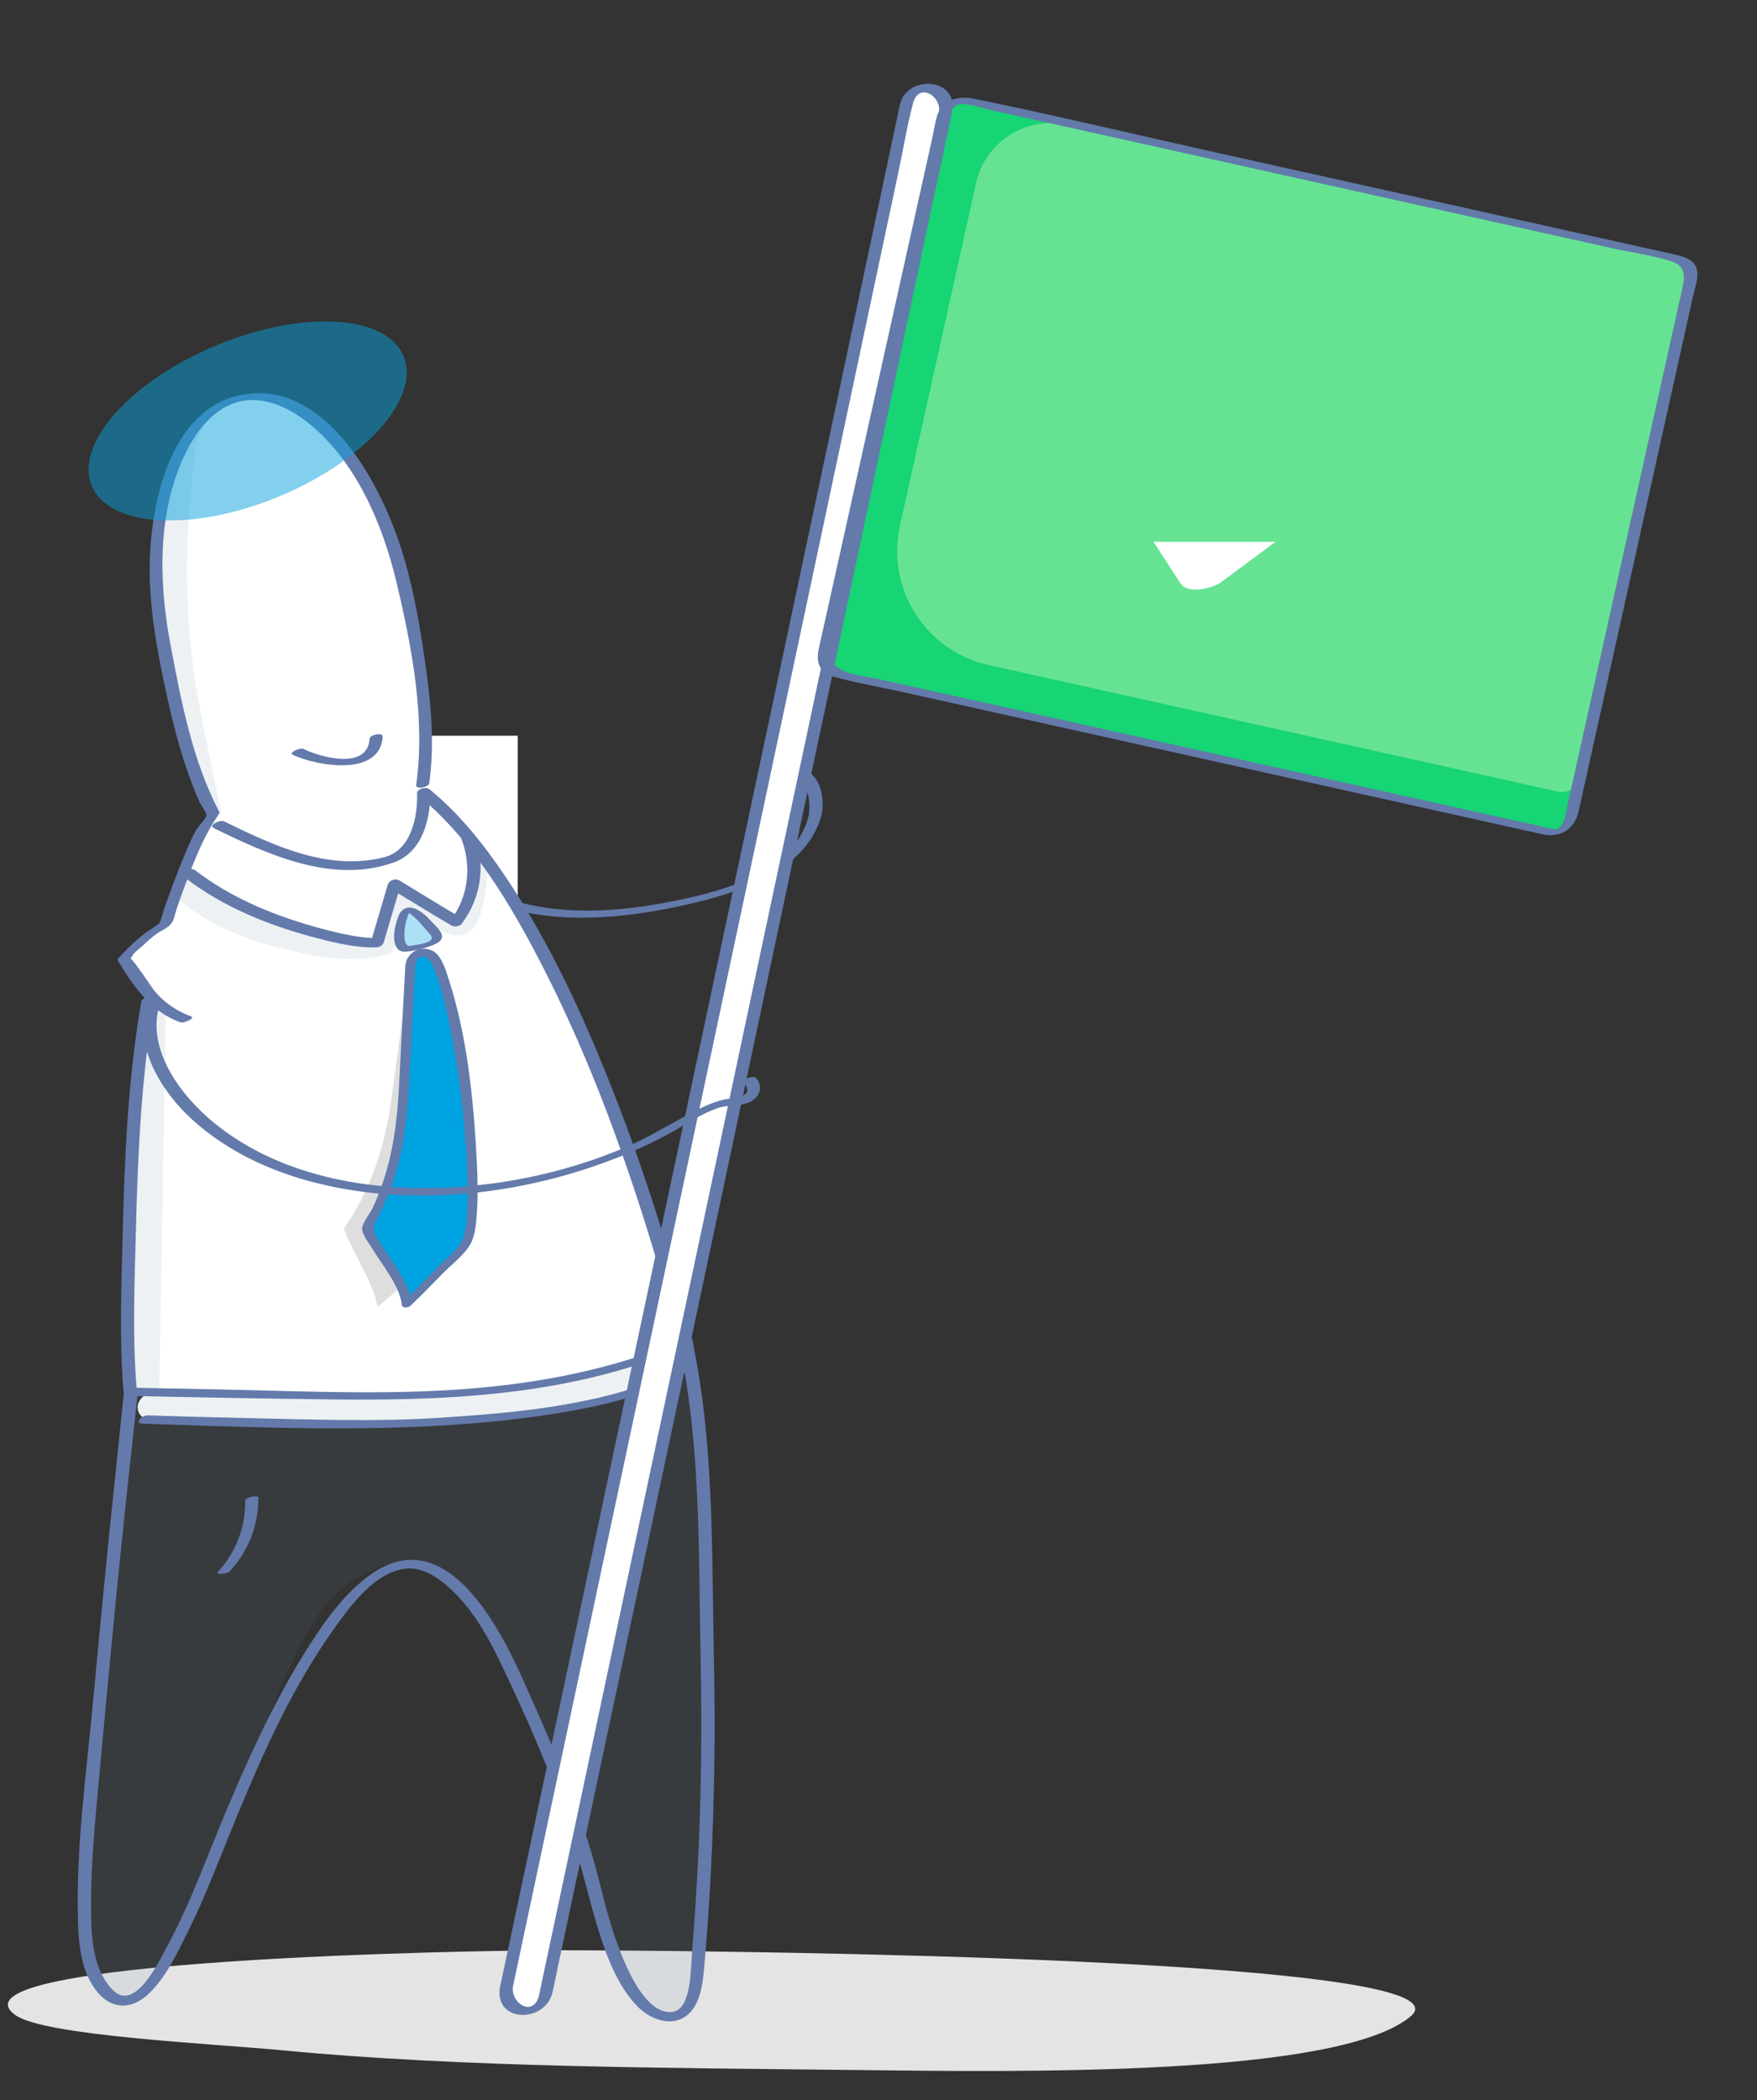 <?xml version="1.0" encoding="UTF-8" standalone="no"?>
<!-- Created with Inkscape (http://www.inkscape.org/) -->

<svg
   xmlns:osb="http://www.openswatchbook.org/uri/2009/osb"
   xmlns:dc="http://purl.org/dc/elements/1.1/"
   xmlns:cc="http://creativecommons.org/ns#"
   xmlns:rdf="http://www.w3.org/1999/02/22-rdf-syntax-ns#"
   xmlns:svg="http://www.w3.org/2000/svg"
   xmlns="http://www.w3.org/2000/svg"
   xmlns:sodipodi="http://sodipodi.sourceforge.net/DTD/sodipodi-0.dtd"
   xmlns:inkscape="http://www.inkscape.org/namespaces/inkscape"
   version="1.1"
   id="svg5475"
   xml:space="preserve"
   width="862"
   height="1030"
   viewBox="0 0 862 1030"
   sodipodi:docname="order_completed.svg"
   inkscape:version="0.92.3 (2405546, 2018-03-11)"
   enable-background="new"><rect x="0" y="0" width="862" height="1030" fill="#333333" stroke="none"/><defs
     id="defs5479"><linearGradient
   id="linearGradient2407"
   osb:paint="solid"><stop
     style="stop-color:#000000;stop-opacity:1;"
     offset="0"
     id="stop2405" /></linearGradient><linearGradient
   id="linearGradient2397"
   osb:paint="solid"><stop
     style="stop-color:#ff2a00;stop-opacity:1;"
     offset="0"
     id="stop2395" /></linearGradient>
  <style
   id="style218">
    .tickmask{
        animation: showtick 3s linear;
        animation-iteration-count: infinite;
        transform-origin: 0 0;
        transform: translateX(0px) translateY(-10px) ;
    }

  .flag{
        animation: animationFrames linear 4s;
        animation-iteration-count: infinite;
        transform-origin: top right;
        transform-style: preserve-3D;
    }
  .left-hand{
        animation: leftHandAnimation linear 4s;
        animation-iteration-count: infinite;
        transform-origin: 0 0;
        transform-style: preserve-3D;
    }

      .right-hand{
        animation: rightHandAnimation linear 4s;
        animation-iteration-count: infinite;
        transform-origin: 0 0;
        transform-style: preserve-3D;
    }



    @keyframes showtick {
      0% {
        transform: translateX(0px) translateY(-20px);
        opacity: 1;
      }
      65% {
        transform: translateX(150px) translateY(-20px) skewX(30deg);
        opacity: 1;
      }
      100% {
        transform: translateX(300px) translateY(-20px) skewX(30deg);
        opacity: 0;
      }
    }

    @keyframes animationFrames{
        0% {
        transform:  rotate(0deg) ;
        }
        50% {
        transform:  rotate(2deg) ;
        }
        100% {
        transform:  rotate(0deg) ;
        }
    }
    @keyframes leftHandAnimation{
        0% {
        transform: translateX(0px) ;
        }
        50% {
        transform:  translateX(-20px) ;
        }
        100% {
        transform: translateX(0px) ;
        }
    }

      @keyframes rightHandAnimation{
         0% {
        transform:  rotate(0deg) ;
        }
        50% {
        transform:  rotate(-8deg) ;
        }
        100% {
        transform:  rotate(0deg) ;
        }
    }





  </style>
  <clipPath
   id="clipPath3">
            <path
   transform="scale(1,-1)"
   style="opacity:1;fill:none;fill-opacity:1;stroke:none;stroke-width:0.075;stroke-miterlimit:4;stroke-dasharray:none;stroke-opacity:1"
   d="M -43.743,-66.828 H 188.803 V 79.026 H -43.743 Z"
   id="rect6188"
   inkscape:connector-curvature="0"
   inkscape:label="clipPath" />
 </clipPath>
  <clipPath
   clipPathUnits="userSpaceOnUse"
   id="clipPath5491"><path
     d="M 0,1200 H 1200 V 0 H 0 Z"
     id="path5489"
     inkscape:connector-curvature="0" /></clipPath><clipPath
   clipPathUnits="userSpaceOnUse"
   id="clipPath5507"><path
     d="M 524.305,483.541 H 754.83 V 219.056 H 524.305 Z"
     id="path5505"
     inkscape:connector-curvature="0" /></clipPath><clipPath
   clipPathUnits="userSpaceOnUse"
   id="clipPath5627"><path
     d="m 525.823,842.755 h 117.09 v -73.222 h -117.09 z"
     id="path5625"
     inkscape:connector-curvature="0" /></clipPath></defs><sodipodi:namedview
     pagecolor="#ffffff"
     bordercolor="#666666"
     borderopacity="1"
     objecttolerance="10"
     gridtolerance="10"
     guidetolerance="10"
     inkscape:pageopacity="0"
     inkscape:pageshadow="2"
     inkscape:window-width="1366"
     inkscape:window-height="705"
     id="namedview5477"
     showgrid="false"
     inkscape:zoom="0.9053726"
     inkscape:cx="501.21384"
     inkscape:cy="636.98775"
     inkscape:window-x="-8"
     inkscape:window-y="-8"
     inkscape:window-maximized="1"
     inkscape:current-layer="g3237" /><g
     id="g5483"
     inkscape:groupmode="layer"
     inkscape:label="Order Completed"
     transform="matrix(1.333,0,0,-1.333,0,1030)"><g
       id="g5485"
       transform="translate(-493.22,-188.334)"><g
         id="g5487"
         clip-path="url(#clipPath5491)"><g
           id="g5493"
           transform="translate(1005.554,227.567)"><path
             d="m 0,0 c 7.838,-2.426 10.683,-5.217 6.827,-8.427 -26.806,-22.321 -145.064,-20.37 -202.435,-19.731 -72.163,0.804 -147.261,1.01 -212.128,7.208 -27.145,2.594 -88.721,5.37 -99.112,13.13 -27.249,20.385 169.501,23.81 201.331,23.744 C -252.454,15.813 -44.769,13.857 0,0"
             style="fill:#e4e4e4;fill-opacity:1;fill-rule:nonzero;stroke:none"
             id="path5495"
             inkscape:connector-curvature="0" /></g><g
           id="g5501"><g
             id="g5503" /><g
             id="g5515"><g
               clip-path="url(#clipPath5507)"
               id="g5513"
               style="opacity:0.1"><g
                 transform="translate(754.514,351.269)"
                 id="g5511"><path
                   d="m 0,0 c 1.721,36.328 -3.891,82.658 -9.548,118.796 -1.282,8.193 -22.904,-4.633 -32.998,-5.392 -15.429,-1.16 -31.082,-2.573 -46.595,-2.152 -30.363,0.823 -118.032,21.019 -118.035,21.019 -3.251,-0.075 -12.93,-101.357 -13.792,-110.04 -2.797,-28.189 -6.221,-56.24 -7.343,-84.576 -0.603,-15.222 -6.537,-48.116 6.244,-61.045 1.355,-1.37 2.521,-2.709 4.639,-3.092 9.42,-1.707 17.45,13.887 20.686,19.401 20.842,35.51 27.409,76.276 46.556,112.636 4.293,8.151 9.274,16.382 17.284,21.78 7.76,5.229 20.302,10.983 29.373,5.683 19.553,-11.427 30.114,-38.001 38.946,-56.716 7.425,-15.734 13.523,-31.969 18.213,-48.523 4.414,-15.578 7.088,-31.481 15.471,-45.932 3.44,-5.931 7.583,-13.05 15.482,-14.018 9.619,-1.179 10.83,23.122 11.612,27.729 3.696,21.756 2.964,43.497 3.908,65.385 C 0.66,-26.104 -0.613,-12.949 0,0"
                   style="fill:#6b8695;fill-opacity:1;fill-rule:nonzero;stroke:none"
                   id="path5509"
                   inkscape:connector-curvature="0" /></g></g></g></g><g
           id="g5517"
           transform="translate(548.747,438.461)"><path
             d="m 0,0 c 24.951,-1.312 50.045,-0.918 75.015,-0.492 23.583,0.402 46.964,1.329 70.3,5.034 17.219,2.734 34.338,6.35 50.553,12.89 2.931,1.182 5.263,4.882 3.332,7.802 -2.121,3.21 -6.958,2.455 -9.891,1.272 C 164.828,16.633 136.803,13.221 110.604,11.708 87.469,10.372 64.204,10.337 41.038,10.358 28.992,10.369 16.919,10.377 4.888,11.01 1.388,11.193 -3.022,10.072 -4.521,6.474 -5.836,3.315 -3.301,0.174 0,0"
             style="fill:#edf1f3;fill-opacity:1;fill-rule:nonzero;stroke:none"
             id="path5519"
             inkscape:connector-curvature="0" /></g><g
           id="g5521"
           transform="translate(755.96,351.571)"><path
             d="m 0,0 c -0.511,24.376 -0.32,48.776 -2.096,73.109 -0.914,12.53 -2.325,25.044 -4.675,37.391 -1.335,7.017 -1.473,13.22 -9.944,12.251 -7.636,-0.874 -14.74,-4.763 -22.056,-6.889 -4.768,-1.385 -9.733,-1.424 -14.659,-1.797 -7.119,-0.537 -14.243,-1.041 -21.38,-1.299 -16.516,-0.6 -32.429,1.243 -48.692,3.922 -27.181,4.478 -54.183,10.171 -81.046,16.253 -2.121,0.481 -4.367,1.346 -6.239,-0.291 -3.218,-2.813 -3.235,-10.436 -3.76,-14.253 -2.344,-17.01 -3.899,-34.209 -5.707,-51.281 -2.893,-27.313 -5.564,-54.655 -8.075,-82.007 -2.496,-27.193 -6.452,-54.713 -5.728,-82.069 0.245,-9.2 1.171,-19.416 7.368,-26.735 5.164,-6.1 12.175,-6.184 18.08,-0.931 6.861,6.103 11.465,16.193 15.45,24.23 5.331,10.749 9.643,21.963 14.148,33.072 10.681,26.334 22.056,53.264 38.54,76.568 6.165,8.714 15.618,22.08 27.372,23.103 7.336,0.638 14.372,-5.384 19.031,-10.344 6.648,-7.077 11.445,-15.755 15.61,-24.46 9.574,-20.007 18.628,-40.471 25.57,-61.544 3.893,-11.818 6.534,-23.947 10.146,-35.84 3.027,-9.966 7.249,-21.42 14.723,-29.011 4.56,-4.631 12.543,-7.723 18.203,-3.116 4.913,4 5.716,11.681 6.245,17.53 2.189,24.266 3.326,48.686 3.713,73.043 C 0.36,-27.597 0.29,-13.797 0,0 c -0.051,2.456 -4.926,1.668 -4.883,-0.404 0.558,-26.631 0.247,-53.277 -1.201,-79.876 -0.583,-10.711 -1.431,-21.402 -2.181,-32.101 -0.342,-4.89 -0.541,-17.732 -7.145,-18.405 -10.328,-1.053 -17.715,18.491 -20.31,25.607 -4.002,10.979 -6.187,22.509 -9.553,33.681 -6.432,21.343 -15.415,41.459 -24.437,61.781 -9.067,20.422 -28.683,58.996 -55.995,40.301 -10.347,-7.082 -17.927,-18.136 -24.504,-28.592 -8.11,-12.89 -14.948,-26.571 -21.264,-40.414 -4.973,-10.899 -9.54,-21.97 -14.021,-33.077 -4.536,-11.243 -9.022,-22.549 -14.754,-33.251 -3.176,-5.931 -12.534,-26.754 -21.05,-17.896 -7.374,7.67 -7.85,19.348 -7.925,29.379 -0.095,12.799 0.84,25.579 2.004,38.318 2.366,25.916 4.784,51.832 7.327,77.732 2.486,25.313 5.292,50.579 8.027,75.863 0.541,4.999 0.955,10.007 1.546,15 0.396,3.345 0.824,6.691 1.391,10.011 0.249,1.459 2.081,5.813 1.698,7.065 -0.269,0.877 -3.374,0.379 -2.572,-0.385 0.153,-0.146 0.712,-0.131 0.899,-0.205 1.193,-0.475 2.678,-0.608 3.928,-0.889 4.607,-1.034 9.219,-2.05 13.834,-3.051 14.193,-3.076 28.416,-6.022 42.683,-8.739 14.604,-2.782 29.275,-5.45 44.05,-7.158 19.379,-2.241 38.879,-0.577 58.254,0.957 7.617,0.603 14.46,3.66 21.626,6.087 2.3,0.78 7.429,3.204 9.839,2.005 1.549,-0.771 1.512,-2.501 1.854,-4.074 0.689,-3.174 1.31,-6.362 1.872,-9.56 4.215,-23.962 5.16,-48.368 5.584,-72.648 C -5.185,21.907 -5.116,10.75 -4.883,-0.404 -4.831,-2.86 0.044,-2.072 0,0"
             style="fill:#637aab;fill-opacity:1;fill-rule:nonzero;stroke:none"
             id="path5523"
             inkscape:connector-curvature="0" /></g><g
           id="g5525"
           transform="translate(545.713,437.237)"><path
             d="m 0,0 c 48.656,-1.561 97.917,-4.025 146.284,2.855 16.716,2.378 33.469,5.886 49.02,12.622 3.063,1.326 0.304,3.324 -1.999,2.326 C 167.352,6.563 137.995,4.092 110.063,2.209 86.687,0.633 63.039,1.521 39.639,2.022 27.023,2.292 14.409,2.641 1.797,3.045 -0.238,3.11 -3.262,0.105 0,0"
             style="fill:#637aab;fill-opacity:1;fill-rule:nonzero;stroke:none"
             id="path5527"
             inkscape:connector-curvature="0" /></g><g
           id="g5529"
           transform="translate(583.478,408.794)"><path
             d="m 0,0 c 0.054,-9.842 -3.436,-18.91 -10.101,-26.154 -1.07,-1.163 3.552,-0.65 4.398,0.27 C 1.224,-18.354 4.885,-8.939 4.83,1.294 4.825,2.221 -0.008,1.484 0,0"
             style="fill:#637aab;fill-opacity:1;fill-rule:nonzero;stroke:none"
             id="path5531"
             inkscape:connector-curvature="0" /></g><g
           id="g3237"
           inkscape:label="lhgroup"
           style="display:inline"><g
             inkscape:label="left-hand"
             class="left-hand"

             id="g332"
             mask="none"><g
               id="g5497"
               transform="translate(672.202,629.566)"><path
                 d="m 0,0 c 21.704,-8.589 46.163,-7.07 68.61,-2.467 19.852,4.07 48.869,11.688 54.826,34.238 0.426,1.617 -4.405,0.912 -4.818,-0.65 C 112.864,9.334 84.234,2.74 65.054,-0.788 44.892,-4.496 23.246,-5.418 3.866,2.251 2.498,2.793 -1.902,0.753 0,0"
                 style="fill:#637aab;fill-opacity:1;fill-rule:nonzero;stroke:none"
                 id="path5499"
                 inkscape:connector-curvature="0" /></g><g
               id="g5613"
               transform="translate(795.638,661.337)"
               style="display:inline"><path
                 d="m 0,0 c 1.641,8.146 -2.044,18.86 -12.024,17.021 -0.749,-0.139 -2.683,-0.566 -2.761,-1.581 -0.078,-1.011 1.354,-1.059 2.056,-0.929 7.55,1.391 8.931,-10.102 7.912,-15.162 C -5.159,-2.348 -0.315,-1.562 0,0"
                 style="fill:#637aab;fill-opacity:1;fill-rule:nonzero;stroke:none"
                 id="path5615"
                 inkscape:connector-curvature="0" /></g></g><rect
             inkscape:label="lh-mask"
             y="-690.337"
             x="624.106"
             height="115.974"
             width="59.644"
             id="rect98"
             style="opacity:1;fill:#ffffff;fill-opacity:1;stroke:none;stroke-width:0.073;stroke-miterlimit:4;stroke-dasharray:none;stroke-opacity:1"
             transform="scale(1,-1)"
             clip-path="none" /></g><g
           id="g5533"
           transform="translate(541.149,448.961)"><path
             d="M 0,0 C -3.42,23.881 0.477,46.691 0.681,70.338 0.794,83.41 0.376,96.584 1.5,109.609 c 0.558,6.469 1.251,12.927 2.105,19.364 0.708,5.342 3.221,12.146 3.004,17.395 -0.207,5.023 -4.554,8.484 -7.521,11.926 3.464,5.015 8.659,8.224 12.467,12.85 3.451,4.193 3.516,10.27 5.398,15.33 3.824,10.281 8.614,20.38 15.235,29.177 11.724,15.575 28.872,24.064 48.437,20.213 1.91,-0.375 3.799,-0.85 5.665,-1.402 53.646,-15.863 103.178,-148.46 118.199,-216.066 0,0 -51.162,-19.87 -104.01,-19.816 C 74.993,-1.394 0,0 0,0"
             style="fill:#edf1f3;fill-opacity:1;fill-rule:nonzero;stroke:none"
             id="path5535"
             inkscape:connector-curvature="0" /></g><g
           id="g5537"
           transform="translate(642.976,740.863)"><path
             d="M 0,0 C -8.783,45.507 -35.939,78.531 -60.654,73.761 -85.37,68.99 -98.285,28.232 -89.501,-17.275 c 0.203,-1.054 1.215,-6.296 1.574,-8.156 4.87,-25.231 10.409,-42.398 16.524,-53.909 12.57,-23.663 44.799,-28.332 44.799,-28.332 0,0 28.936,16.269 32.514,40.281 1.96,13.144 0.928,31.963 -4.336,59.235 C 1.227,-6.354 0.214,-1.109 0,0"
             style="fill:#edf1f3;fill-opacity:1;fill-rule:nonzero;stroke:none"
             id="path5539"
             inkscape:connector-curvature="0" /></g><g
           id="g5541"
           transform="translate(554.279,590.547)"><path
             d="m 0,0 c 0.275,2.905 -2.059,1.162 -6.571,5.38 -2.992,2.796 -8.772,12.479 -8.772,12.479 6.957,5.752 15.671,11.711 17.633,20.863 0.097,0.457 0.24,0.953 0.63,1.211 C 3.613,40.392 4.503,39.81 5.135,39.27 15.532,30.378 28.513,25.119 41.657,21.812 54.663,18.54 69.471,15.52 82.59,19.708 c 1.471,0.47 3.97,12.229 5.415,12.724 5.494,1.877 14.887,-7.872 21.577,-5.866 9.625,2.886 8.662,28.043 8.662,28.043 30.235,-41.933 54.483,-111.983 73.115,-177.799 0,0 -47.479,-18.231 -104.01,-19.816 -25.476,-0.714 -89.855,-0.073 -89.855,-0.073"
             style="fill:#ffffff;fill-opacity:1;fill-rule:nonzero;stroke:none"
             id="path5543"
             inkscape:connector-curvature="0" /></g><g
           id="g5545"
           transform="translate(666.612,655.041)"><path
             d="M 0,0 -16.484,14.468 -32.833,-8.002 -99.955,-2.9 c -1.388,-2.808 -3.234,-5.662 -4.257,-8.609 -1.061,-3.061 19.027,-15.197 28.16,-19.476 8.369,-3.922 31.514,-8.712 40.599,-10.33 3.822,-0.681 7.688,21.043 7.688,21.043 9.123,-5.678 22.288,-12.832 22.337,-12.853 C -5.442,-33.119 7.223,-17.158 0,0"
             style="fill:#ffffff;fill-opacity:1;fill-rule:nonzero;stroke:none"
             id="path5547"
             inkscape:connector-curvature="0" /></g><g
           id="g5549"
           transform="translate(644.55,732.707)"
           style="display:inline"><path
             d="m 0,0 c -0.348,1.803 -1.36,7.047 -1.574,8.156 -8.783,45.508 -35.94,78.532 -60.655,73.761 -10.706,-2.066 -15.721,-9.207 -17.173,-19.599 -3.771,-26.987 -4.298,-56.03 -0.35,-83.029 1.485,-10.163 4.131,-21.995 5.35,-28.247 1.314,-6.735 4.594,-22.131 4.594,-22.131 0,0 -3.125,-0.391 -3.099,-0.858 0.014,-0.257 0.062,-0.521 0.129,-0.789 -3.693,-2.205 -6.521,-4.958 -5.115,-7.83 2.15,-4.391 11.994,-16.251 18.23,-19.558 3.277,-1.738 6.745,-3.064 10.32,-4.033 5.2,-1.409 10.627,-2.061 16.022,-2.12 8.904,-0.099 16.376,2.435 24.008,7.023 7.826,4.703 19.43,23.101 18.317,33.302 -0.34,3.116 -2.163,5.06 -4.749,6.272 0.024,0.15 0.059,0.296 0.081,0.446 C 6.296,-46.09 5.264,-27.272 0,0"
             style="fill:#ffffff;fill-opacity:1;fill-rule:nonzero;stroke:none"
             id="path5551"
             inkscape:connector-curvature="0" /></g><g
           id="g5553"
           transform="translate(561.231,638.165)"><path
             d="m 0,0 c 14.4,-11.105 31.712,-17.957 49.255,-22.45 6.833,-1.75 14.199,-3.496 21.32,-3.231 1.178,0.043 2.335,0.781 2.67,1.917 2.113,7.17 4.228,14.339 6.341,21.509 -1.437,-0.522 -2.874,-1.044 -4.311,-1.566 7.599,-4.601 15.143,-9.311 22.81,-13.798 1.127,-0.66 3.061,-0.391 3.88,0.691 7.087,9.362 8.889,21.618 4.635,32.561 -0.824,2.118 -5.624,0.751 -4.829,-1.294 3.865,-9.942 2.686,-21.304 -3.83,-29.911 1.293,0.231 2.586,0.461 3.879,0.691 -7.666,4.487 -15.21,9.197 -22.809,13.798 -1.482,0.897 -3.819,0.104 -4.311,-1.566 -2.113,-7.17 -4.227,-14.339 -6.341,-21.509 0.89,0.639 1.781,1.279 2.67,1.918 -5.85,-0.218 -13.942,1.637 -20.154,3.286 C 34.057,-14.492 17.571,-7.932 3.736,2.738 2.092,4.005 -2.164,1.668 0,0"
             style="fill:#637aab;fill-opacity:1;fill-rule:nonzero;stroke:none"
             id="path5555"
             inkscape:connector-curvature="0" /></g><g
           id="g5557"
           transform="translate(643.662,603.486)"><path
             d="m 0,0 c -2.106,-15.375 -4.27,-30.744 -6.276,-46.133 -2.374,-18.207 -7.977,-34.743 -17.56,-48.261 1.349,-5.373 12.391,-23.201 12.247,-28.898 3.776,2.934 18.492,15.819 22.315,18.97 7.657,6.313 6.386,54.556 5.022,68.798 -0.685,7.163 -2.864,39.632 -9.481,40.155 L 3.84,4.824 C 1.947,4.973 0.246,2.98 0.04,0.371 0.03,0.247 0.017,0.123 0,0"
             style="fill:#dedede;fill-opacity:1;fill-rule:nonzero;stroke:none"
             id="path5559"
             inkscape:connector-curvature="0" /></g><g
           id="g5561"
           transform="translate(644.203,605.204)"><path
             d="m 0,0 c -0.816,-15.496 -1.69,-30.993 -2.406,-46.497 -0.848,-18.341 -5.052,-35.286 -13.475,-49.557 1.792,-5.241 14.283,-22.087 14.615,-27.776 3.518,3.24 17.109,17.308 20.655,20.766 7.104,6.929 1.814,54.898 -0.733,68.977 -1.28,7.081 -6.16,39.255 -12.797,39.225 L 3.424,5.127 C 1.526,5.118 -0.003,2.99 0.009,0.373 0.01,0.249 0.007,0.124 0,0"
             style="fill:#00a3e2;fill-opacity:1;fill-rule:nonzero;stroke:none"
             id="path5563"
             inkscape:connector-curvature="0" /></g><g
           id="g5565"
           transform="translate(642.364,605.083)"><path
             d="m 0,0 c -0.751,-14.207 -1.546,-28.411 -2.225,-42.621 -0.627,-13.127 -2.167,-26.045 -6.695,-38.469 -0.926,-2.542 -1.963,-5.045 -3.112,-7.494 -0.815,-1.736 -3.864,-5.583 -3.849,-7.469 0.018,-2.327 2.604,-5.491 3.729,-7.364 3.678,-6.128 10.063,-13.493 10.915,-20.778 0.149,-1.285 2.389,-0.993 3.027,-0.397 4.1,3.829 7.979,7.905 11.909,11.906 3.211,3.269 7.689,6.607 10.083,10.559 2.027,3.344 2.3,7.954 2.58,11.734 0.477,6.439 0.288,12.936 -0.043,19.378 -1.131,22.037 -3.486,45.859 -10.411,66.943 C 14.811,-0.731 13.253,4.974 9.519,6.378 4.746,8.173 0.119,4.989 0,0 c -0.048,-1.956 3.637,-1.481 3.679,0.241 0.083,3.448 2.553,4.561 4.675,2.921 1.381,-1.067 2.213,-3.588 2.818,-5.095 1.876,-4.675 3.048,-9.655 4.131,-14.563 1.727,-7.827 3.153,-15.771 4.298,-23.707 1.569,-10.88 2.636,-21.868 3.127,-32.851 0.239,-5.365 0.35,-10.754 0.047,-16.119 -0.208,-3.666 -0.29,-8.201 -1.998,-11.553 -1.846,-3.623 -6.05,-6.64 -8.867,-9.508 -4.148,-4.223 -8.226,-8.55 -12.553,-12.592 1.009,-0.132 2.018,-0.265 3.028,-0.398 -0.805,6.886 -6.564,13.787 -10.061,19.513 -1.755,2.871 -5.063,6.432 -3.435,9.629 2.718,5.341 5.172,10.667 6.994,16.394 3.659,11.496 4.998,23.306 5.571,35.309 0.679,14.21 1.474,28.414 2.225,42.62 C 3.781,2.189 0.091,1.725 0,0"
             style="fill:#637aab;fill-opacity:1;fill-rule:nonzero;stroke:none"
             id="path5567"
             inkscape:connector-curvature="0" /></g><g
           id="g5569"
           transform="translate(641.854,624.69)"><path
             d="m 0,0 c 0.671,1.322 1.728,2.044 3.621,0.98 2.706,-1.521 5.003,-4.69 7.047,-6.971 1.693,-1.89 2.579,-3.267 -0.313,-4.573 -2.551,-1.152 -5.808,-1.487 -8.529,-2.183 -4.35,-1.113 -3.551,6.408 -3.035,8.561 0.311,1.3 0.602,2.989 1.209,4.186"
             style="fill:#ace0f6;fill-opacity:1;fill-rule:nonzero;stroke:none"
             id="path5571"
             inkscape:connector-curvature="0" /></g><g
           id="g5573"
           transform="translate(643.53,624.689)"><path
             d="m 0,0 c 0.444,0.748 0.845,-0.038 1.577,-0.594 0.667,-0.507 1.276,-1.093 1.861,-1.69 1.185,-1.207 2.244,-2.53 3.35,-3.808 1.296,-1.497 3.146,-2.904 0.408,-4.12 -1.698,-0.755 -3.769,-0.984 -5.583,-1.318 -1.63,-0.301 -2.282,-0.286 -2.801,1.362 -0.328,1.04 -0.331,2.248 -0.281,3.323 0.109,2.378 0.67,4.921 1.598,7.093 0.436,1.021 -3.129,0.634 -3.611,-0.494 -1.287,-3.009 -2.839,-9.031 -0.807,-12.103 0.851,-1.288 2.179,-1.566 3.655,-1.423 2.855,0.274 6.113,1.109 8.814,2.073 1.52,0.543 4.266,1.549 4.182,3.57 C 12.275,-6.018 9.282,-3.633 7.98,-2.17 5.268,0.879 -0.262,5.209 -3.353,0.002 -4.168,-1.372 -0.569,-0.958 0,0"
             style="fill:#637aab;fill-opacity:1;fill-rule:nonzero;stroke:none"
             id="path5575"
             inkscape:connector-curvature="0" /></g><g
           id="g5577"
           transform="translate(563.498,587.098)"><path
             d="m 0,0 c -4.715,1.626 -9.644,4.938 -12.903,8.747 -1.793,2.095 -3.195,4.578 -4.837,6.799 -0.973,1.316 -1.889,2.704 -2.905,3.986 -3.116,3.93 -1.688,0.885 -1.083,2.437 0.572,1.465 3.178,3.245 4.245,4.26 1.531,1.457 3.093,2.895 4.827,4.108 1.78,1.246 4.419,2.25 5.609,4.088 1.026,1.584 1.42,4.168 2.039,5.932 1.484,4.229 3.018,8.44 4.633,12.621 2.938,7.61 6.024,14.768 10.679,21.468 0.162,0.181 0.224,0.39 0.186,0.626 -10.021,19.149 -14.131,41.026 -18.098,62.065 -4.351,23.074 -4.835,49.582 6.118,71.032 4.04,7.91 10.549,16.064 19.654,18.091 8.737,1.944 17.607,-2.183 24.363,-7.437 17.986,-13.986 27.927,-37.415 33.084,-58.976 5.696,-23.815 10.753,-50.315 7.273,-74.808 -0.239,-1.679 4.598,-0.805 4.809,0.682 2.068,14.559 0.655,29.551 -1.425,44.023 -2.395,16.669 -5.39,33.743 -11.399,49.527 -8.142,21.383 -26.537,53.031 -53.821,49.741 -27.779,-3.35 -35.507,-38.19 -36.18,-61.057 -0.493,-16.781 2.623,-33.256 6.174,-49.58 1.915,-8.804 4.12,-17.564 6.958,-26.121 1.07,-3.227 2.229,-6.427 3.52,-9.574 0.578,-1.409 1.182,-2.807 1.817,-4.191 0.36,-0.783 2.428,-3.695 2.394,-4.251 C 5.636,72.664 2.852,70.177 1.987,68.661 0.365,65.82 -0.918,62.757 -2.189,59.749 -5.033,53.016 -7.554,46.144 -9.968,39.247 c -0.561,-1.603 -0.922,-3.651 -1.763,-5.132 -0.05,-0.088 -0.056,-0.257 -0.117,-0.349 0.718,1.077 -0.536,-0.128 -0.823,-0.307 -0.944,-0.588 -1.857,-1.259 -2.777,-1.877 -4.24,-2.85 -7.852,-6.575 -11.343,-10.295 -0.162,-0.181 -0.224,-0.39 -0.186,-0.626 C -21.513,11.358 -14.53,1.479 -3.882,-2.192 -2.549,-2.651 1.824,-0.629 0,0"
             style="fill:#637aab;fill-opacity:1;fill-rule:nonzero;stroke:none"
             id="path5579"
             inkscape:connector-curvature="0" /></g><g
           id="g5581"
           transform="translate(545.227,592.514)"><path
             d="m 0,0 c -4.929,-28.38 -6.187,-57.449 -6.875,-86.198 -0.459,-19.197 -1.27,-38.834 0.382,-58.001 0.053,-0.615 1.052,-0.841 1.509,-0.851 25.285,-0.552 50.574,-1.037 75.864,-1.319 36.278,-0.404 72.562,0.984 107.574,11.457 7.746,2.317 15.752,4.854 22.948,8.619 0.612,0.32 1.639,0.92 1.423,1.782 -7.698,30.681 -17.218,60.948 -28.739,90.411 -10.94,27.977 -23.603,55.785 -40.484,80.731 -7.81,11.54 -16.652,22.577 -27.465,31.449 -1.298,1.065 -4.713,0.376 -4.647,-1.632 0.269,-8.161 -2.056,-20.734 -11.974,-23.297 -20.655,-5.337 -40.87,4.294 -59.002,13.148 -1.559,0.762 -5.939,-1.443 -3.804,-2.486 19.956,-9.744 43.842,-20.714 66.342,-12.562 10.546,3.82 13.601,16.351 13.267,26.492 -1.548,-0.544 -3.097,-1.088 -4.646,-1.632 20.373,-16.716 34.517,-40.665 46.359,-63.824 14.46,-28.281 25.914,-58.104 35.68,-88.3 5.314,-16.432 10.08,-33.04 14.283,-49.792 0.475,0.595 0.948,1.189 1.423,1.783 -5.614,-2.937 -11.762,-5.038 -17.773,-6.965 -16.999,-5.451 -34.653,-8.764 -52.386,-10.643 -33.802,-3.582 -68.274,-1.663 -102.196,-1.031 -10.079,0.187 -20.158,0.386 -30.236,0.605 0.503,-0.283 1.006,-0.566 1.509,-0.849 -1.668,19.353 -0.815,39.205 -0.328,58.586 0.712,28.299 1.991,56.91 6.842,84.846 C 5.207,2.577 0.315,1.818 0,0"
             style="fill:#637aab;fill-opacity:1;fill-rule:nonzero;stroke:none"
             id="path5583"
             inkscape:connector-curvature="0" /></g><g
           id="g5585"
           transform="translate(601.015,683.299)"
           style="display:inline"><path
             d="M 0,0 C 8.416,-4.015 32.122,-8.355 33.056,6.699 33.161,8.401 28.339,7.404 28.252,5.998 27.53,-5.636 10.529,-1.011 3.892,2.156 2.645,2.75 -1.797,0.857 0,0"
             style="fill:#637aab;fill-opacity:1;fill-rule:nonzero;stroke:none"
             id="path5587"
             inkscape:connector-curvature="0" /></g><g
           id="g315"
           class="flag"
           inkscape:label="flag"
           style="display:inline"><g
             style="display:inline"
             transform="translate(1063.648,654.879)"
             id="g5589"><path
               inkscape:connector-curvature="0"
               id="path5591"
               style="fill:#17d474;fill-opacity:1;fill-rule:nonzero;stroke:none"
               d="m 0,0 -262.233,58.274 c -3.464,0.77 -5.648,4.202 -4.878,7.666 l 44.081,198.366 c 0.77,3.464 4.202,5.648 7.666,4.878 L 46.869,210.91 c 3.464,-0.77 5.648,-4.202 4.878,-7.666 L 7.666,4.878 C 6.896,1.414 3.464,-0.77 0,0" /></g><g
             style="display:inline"
             transform="translate(1066.685,669.755)"
             id="g5593"><path
               inkscape:connector-curvature="0"
               id="path5595"
               style="fill:#65e393;fill-opacity:1;fill-rule:nonzero;stroke:none"
               d="m 0,0 -209.614,46.581 c -23.163,5.148 -37.768,28.097 -32.62,51.26 l 28.015,126.069 c 3.382,15.217 18.459,24.812 33.676,21.43 L 43.458,195.562 c 3.464,-0.77 5.647,-4.202 4.878,-7.666 L 7.665,4.878 C 6.896,1.414 3.464,-0.77 0,0" /></g><g
             id="g5609"
             transform="translate(891.934,801.572)"
             clip-path="url(#clipPath3)"
             inkscape:label="tick-container"
             style="display:inline">

            <path
   d="m 0,0 c 11.916,-18.386 23.83,-36.771 35.745,-55.157 2.767,-4.268 12.08,-1.742 15.079,0.485 31.821,23.63 63.641,47.259 95.461,70.889 4.526,3.361 9.051,6.721 13.576,10.082 2.951,2.191 5.31,5.938 1.431,8.522 -3.638,2.423 -10.504,0.86 -13.75,-1.55 L 52.081,-37.618 c -4.525,-3.361 -9.051,-6.721 -13.576,-10.082 5.026,0.162 10.052,0.324 15.078,0.485 L 17.838,7.942 C 13.861,14.078 -4.812,7.427 0,0"
   style="fill:#ffffff;fill-opacity:1;fill-rule:nonzero;stroke:none"
   id="path5611"
   inkscape:connector-curvature="0"
   inkscape:label="tickmark"
   class="tickmark" /><rect
   style="opacity:1;fill:#65e393;fill-opacity:1;stroke:none;stroke-width:0.075;stroke-miterlimit:4;stroke-dasharray:none;stroke-opacity:1"
   id="rect6184"
   width="168.699"
   height="98.993"
   x="-5.083"
   y="-39.883"
   transform="scale(1,-1)"
   inkscape:label="tickmask"
   class="tickmask" />

</g><g
             id="g307"
             inkscape:label="flag-pole"><g
               style="display:inline"
               transform="translate(679.562,229.716)"
               id="g5601"><path
                 inkscape:connector-curvature="0"
                 id="path5603"
                 style="fill:#ffffff;fill-opacity:1;fill-rule:nonzero;stroke:none"
                 d="m 0,0 147.353,693.348 c 0.841,3.962 4.735,6.491 8.697,5.649 3.962,-0.842 6.49,-4.736 5.648,-8.698 L 14.347,-3.049 C 13.505,-7.011 9.61,-9.54 5.648,-8.698 1.687,-7.855 -0.842,-3.962 0,0" /></g><g
               style="display:inline"
               transform="translate(681.981,229.998)"
               id="g5605"><path
                 inkscape:connector-curvature="0"
                 id="path5607"
                 style="fill:#637aab;fill-opacity:1;fill-rule:nonzero;stroke:none"
                 d="m 0,0 c 1.328,6.25 2.657,12.501 3.985,18.751 3.613,16.999 7.226,33.998 10.838,50.996 5.339,25.12 10.677,50.24 16.016,75.36 l 19.617,92.309 c 7.117,33.487 14.234,66.975 21.351,100.462 L 93.302,439.02 c 6.654,31.313 13.309,62.625 19.964,93.938 5.586,26.284 11.172,52.568 16.757,78.852 3.959,18.628 7.918,37.256 11.877,55.884 1.764,8.299 3.108,16.837 5.32,25.033 0.051,0.185 0.065,0.382 0.121,0.566 2.198,7.365 10.309,2.59 9.517,-3.56 -0.056,-0.442 -0.2,-0.877 -0.279,-1.316 -0.581,-3.208 -1.359,-6.393 -2.037,-9.582 -3.126,-14.711 -6.253,-29.422 -9.379,-44.134 l -14.93,-70.249 C 123.956,534.913 117.678,505.375 111.4,475.836 104.38,442.803 97.359,409.769 90.339,376.735 83.135,342.835 75.93,308.934 68.726,275.032 61.895,242.892 55.063,210.751 48.233,178.609 42.335,150.856 36.437,123.103 30.538,95.35 26.114,74.532 21.69,53.716 17.267,32.899 14.919,21.855 12.572,10.812 10.226,-0.231 10.031,-1.147 9.883,-2.088 9.639,-2.992 9.59,-3.175 9.574,-3.367 9.521,-3.548 7.266,-11.094 -0.729,-6.049 0,0 c 0.243,2.011 -4.631,1.165 -4.84,-0.565 -1.556,-12.902 16.773,-12.517 19.381,-1.566 0.726,3.043 1.304,6.13 1.953,9.19 3.144,14.789 6.286,29.579 9.43,44.368 5.098,23.989 10.196,47.978 15.295,71.968 6.422,30.216 12.843,60.432 19.264,90.648 7.208,33.917 14.416,67.834 21.624,101.752 7.369,34.668 14.737,69.336 22.104,104.005 6.929,32.598 13.856,65.198 20.784,97.797 5.889,27.709 11.777,55.418 17.667,83.128 4.234,19.927 8.47,39.855 12.705,59.782 2.023,9.518 4.229,19.017 6.071,28.571 0.165,0.849 0.391,1.66 0.419,2.536 0.31,9.697 -12.922,11.135 -17.819,4.451 -1.608,-2.195 -1.918,-5.125 -2.472,-7.731 -2.577,-12.128 -5.154,-24.256 -7.732,-36.384 -4.678,-22.013 -9.356,-44.027 -14.035,-66.04 C 113.62,556.833 107.44,527.754 101.261,498.677 94.213,465.516 87.165,432.355 80.118,399.195 72.734,364.449 65.35,329.704 57.966,294.959 50.876,261.598 43.786,228.236 36.695,194.875 30.499,165.718 24.303,136.562 18.106,107.404 13.402,85.272 8.699,63.141 3.996,41.01 1.391,28.753 -1.214,16.497 -3.818,4.241 -4.159,2.639 -4.499,1.037 -4.84,-0.565 -5.245,-2.475 -0.368,-1.733 0,0" /></g></g><g
             style="display:inline"
             transform="translate(1065.625,655.84)"
             id="g5597"><path
               inkscape:connector-curvature="0"
               id="path5599"
               style="fill:#637aab;fill-opacity:1;fill-rule:nonzero;stroke:none"
               d="m 0,0 c -24.317,5.404 -48.636,10.808 -72.953,16.212 -43.36,9.635 -86.719,19.271 -130.078,28.906 -15.447,3.433 -30.893,6.865 -46.34,10.298 -6.177,1.373 -18.65,1.706 -17.179,10.666 1.842,11.219 4.973,22.376 7.438,33.471 l 13.907,62.582 c 7.414,33.363 14.29,66.899 22.253,100.136 0.701,2.926 2.224,4.933 5.241,4.634 3.657,-0.363 7.447,-1.655 11.03,-2.451 15.244,-3.388 30.49,-6.776 45.735,-10.163 43.488,-9.665 86.975,-19.329 130.464,-28.993 17.282,-3.84 34.564,-7.681 51.846,-11.521 7.062,-1.569 14.658,-2.542 21.546,-4.788 6.241,-2.036 4.37,-7.588 3.355,-12.156 C 44.969,191 43.672,185.167 42.376,179.334 38.064,159.932 33.753,140.53 29.441,121.128 21.18,83.951 12.918,46.774 4.656,9.597 4.132,7.235 3.433,-0.397 -0.421,0.06 -1.52,0.191 -5.96,-1.694 -3.533,-1.982 c 6.508,-0.773 10.83,2.818 12.15,8.758 1.123,5.053 2.246,10.106 3.369,15.159 4.287,19.294 8.575,38.587 12.863,57.881 8.609,38.742 17.218,77.483 25.828,116.225 0.57,2.567 1.67,5.507 1.661,8.182 -0.016,5.381 -4.727,6.522 -8.842,7.437 -12.109,2.691 -24.219,5.381 -36.327,8.072 -43.628,9.695 -87.255,19.39 -130.883,29.085 -30.081,6.685 -60.098,13.9 -90.29,20.065 -5.289,1.08 -11.563,-0.194 -13.394,-5.974 -0.86,-2.714 -1.26,-5.67 -1.877,-8.445 l -11.183,-50.325 c -9.203,-41.413 -18.406,-82.826 -27.609,-124.24 -1.019,-4.582 -2.104,-9.154 -3.056,-13.751 -0.943,-4.555 0.311,-8.511 5.321,-9.88 8.904,-2.434 18.129,-4.029 27.136,-6.031 41.982,-9.329 83.964,-18.658 125.946,-27.988 L -9.545,-0.68 c 1.863,-0.414 3.727,-0.828 5.591,-1.242 C -2.796,-2.18 1.414,-0.314 0,0" /></g></g>
    <g id="g5617"
           transform="translate(547.52,591.801)"
           inkscape:label="right-hand"
           ><path
             d="m 0,0 c -5.608,-15.526 5.375,-32.655 16.434,-42.688 12.941,-11.737 29.103,-19.215 45.955,-23.395 37.748,-9.361 79.638,-3.717 115.153,11.269 5.078,2.143 10.066,4.526 14.885,7.202 5.738,3.185 11.277,7.066 17.537,9.181 3.96,1.338 8.925,0.391 12.563,2.697 3.148,1.995 3.837,5.431 1.534,8.294 -0.973,1.211 -5.618,-0.452 -4.497,-1.845 4.467,-5.554 -4.987,-5.401 -7.917,-6.154 -3.912,-1.006 -7.632,-2.758 -11.195,-4.629 -8.555,-4.492 -16.632,-9.538 -25.59,-13.269 C 156.505,-60.98 136.896,-65.638 117.085,-67.258 85.1,-69.874 49.911,-64.667 24.383,-43.813 12.178,-33.843 -1.243,-16.126 4.817,0.65 5.352,2.13 0.557,1.542 0,0"
             style="fill:#637aab;fill-opacity:1;fill-rule:nonzero;stroke:none"
             id="path5619" class="right-hand"
             inkscape:connector-curvature="0" /></g><g
           id="g5621"><g
             id="g5623" /><g
             id="g5635"><g
               clip-path="url(#clipPath5627)"
               id="g5633"
               style="opacity:0.5"><g
                 transform="translate(641.752,829.982)"
                 id="g5631"><path
                   d="m 0,0 c 6.375,-15.347 -14.148,-38.459 -45.841,-51.625 -31.693,-13.165 -62.553,-11.397 -68.928,3.949 -6.374,15.346 14.149,38.46 45.842,51.625 C -37.234,17.114 -6.375,15.346 0,0"
                   style="fill:#07a1de;fill-opacity:1;fill-rule:nonzero;stroke:none"
                   id="path5629"
                   inkscape:connector-curvature="0" /></g></g></g></g></g></g></g></svg>